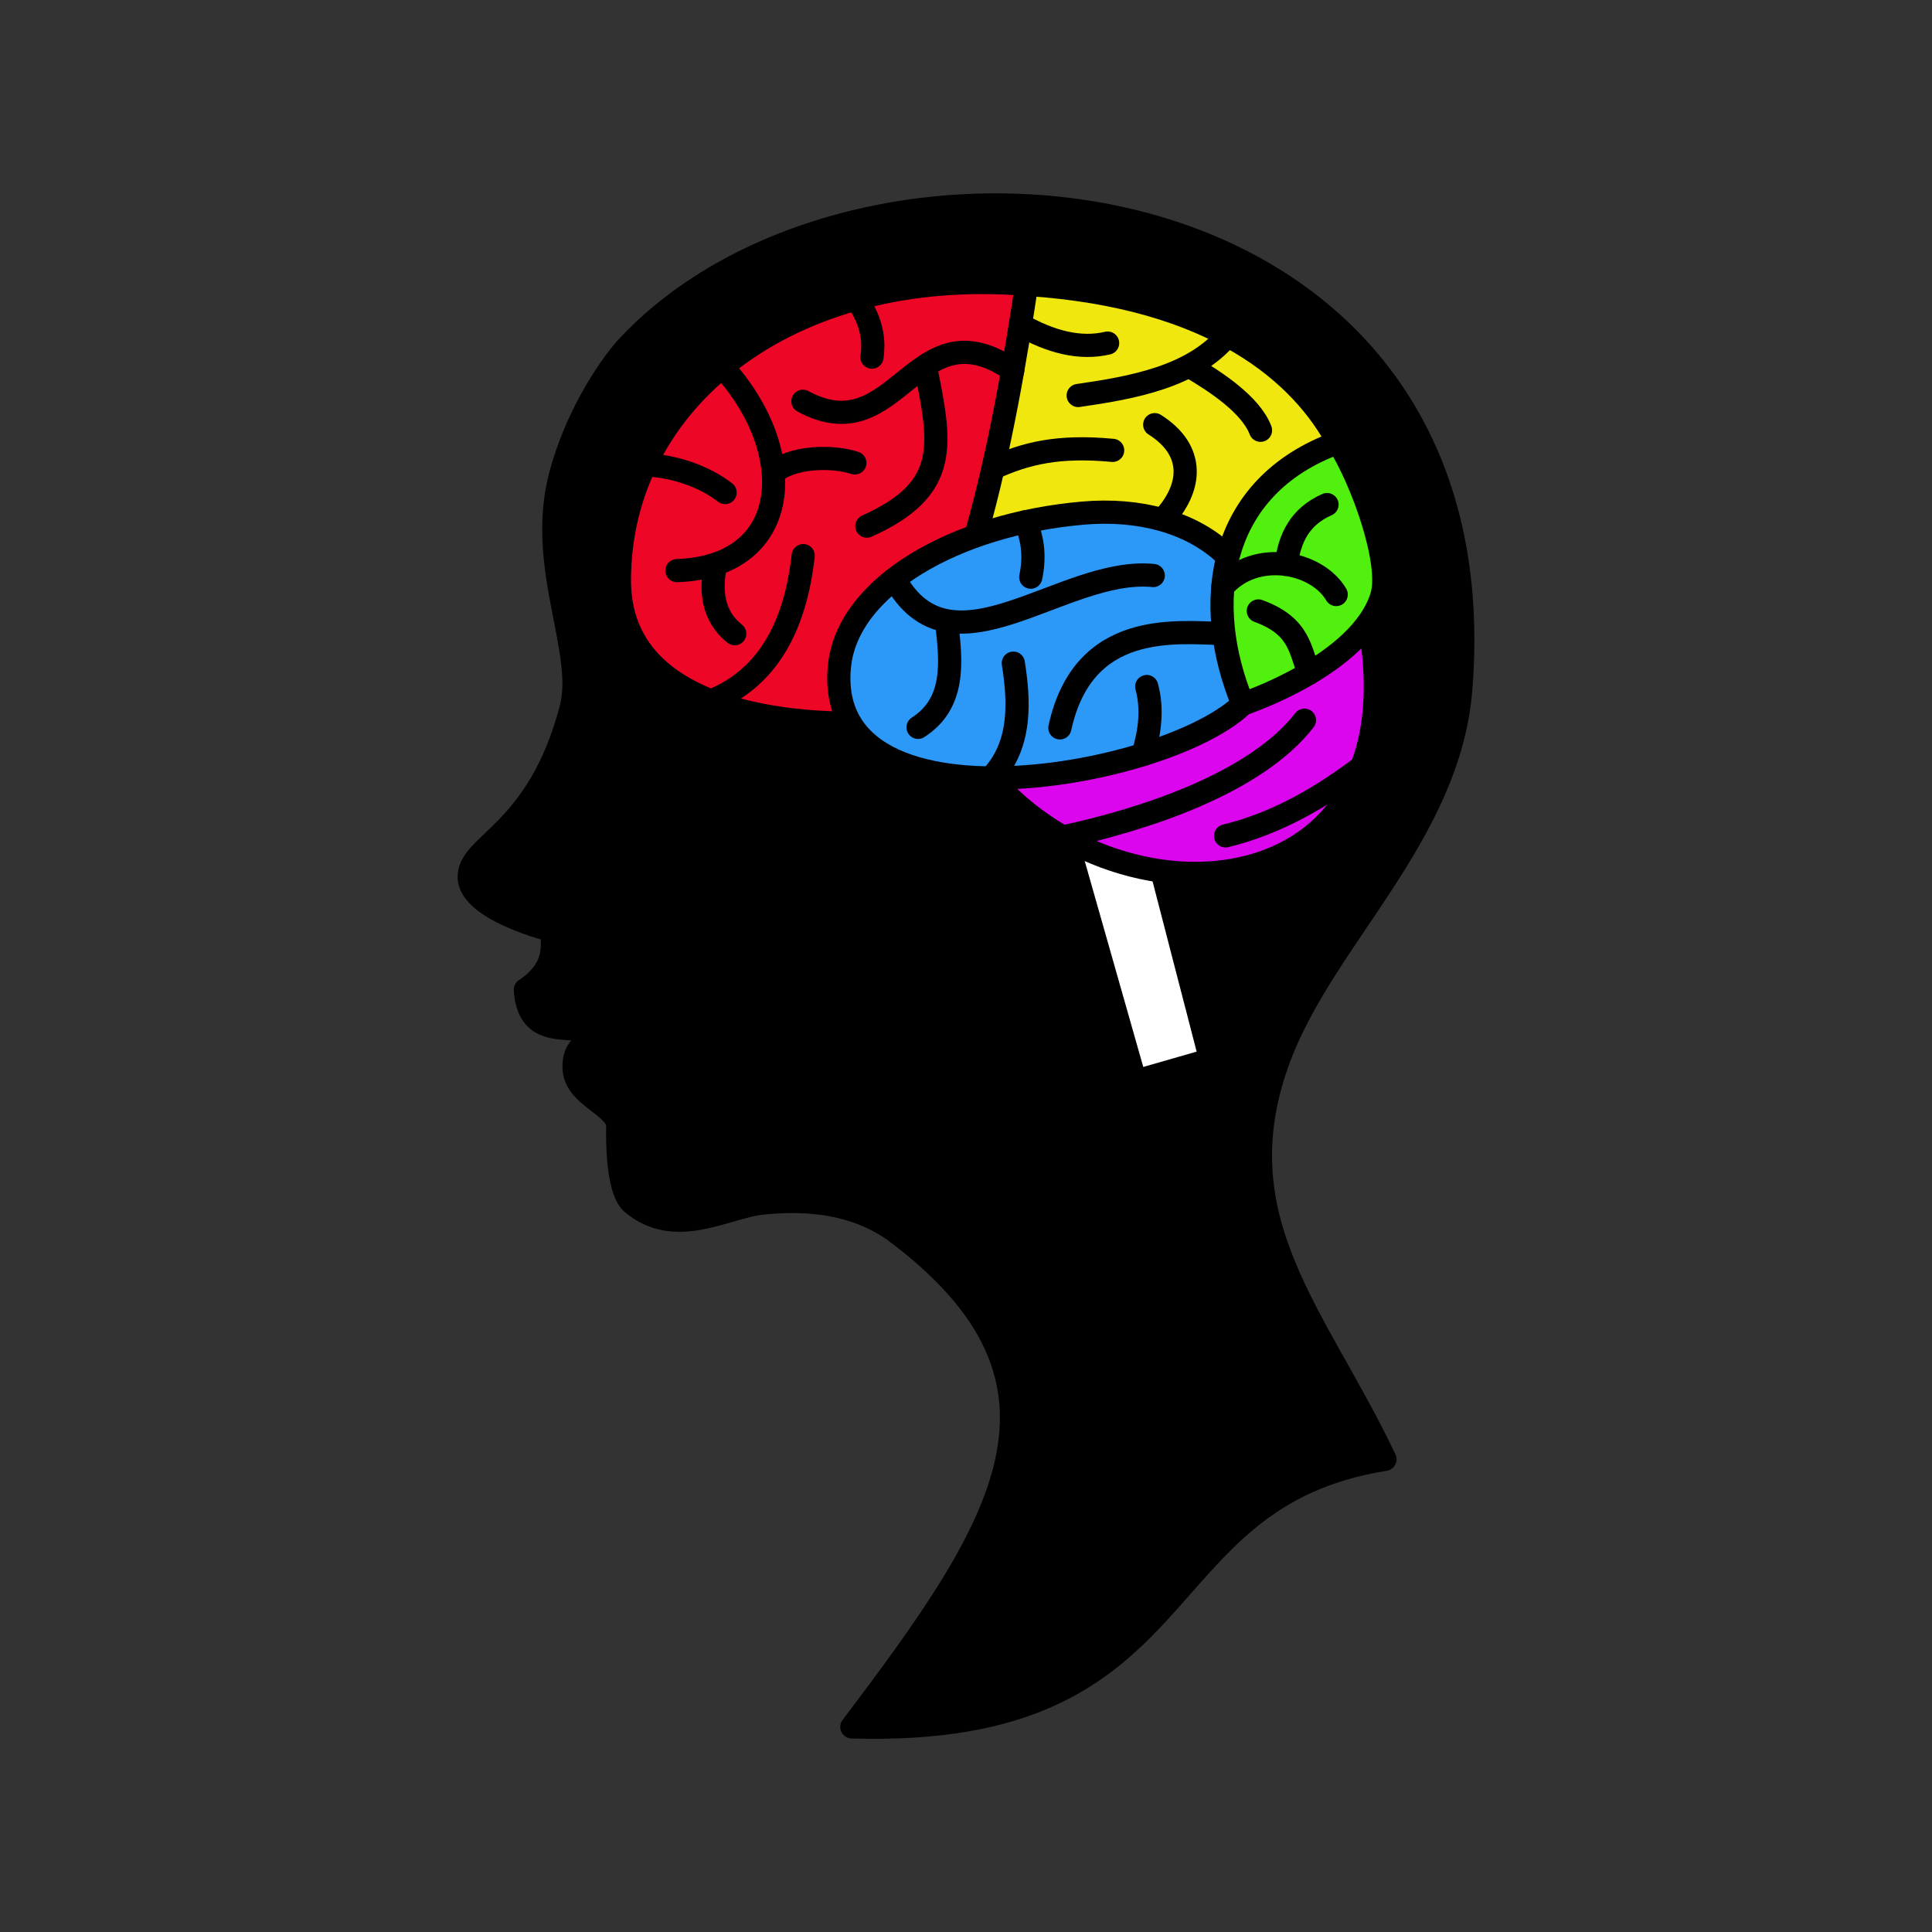 <?xml version="1.0" encoding="UTF-8" standalone="no"?><svg xmlns:svg="http://www.w3.org/2000/svg" xmlns="http://www.w3.org/2000/svg" version="1.1" style="overflow:visible" viewBox="-250 -250 500 500" height="500px" width="500px"><rect x="-250" y="-250" width="500" height="500" fill="#333333" stroke="none"/><rect fill-opacity="0" fill="rgb(0,0,0)" height="500" width="500" y="-250" x="-250" /><svg version="1.1" y="-250" x="-250" viewBox="-250 -250 500 500" height="500px" width="500px" style="overflow:visible"><g transform="rotate(0,0,0)" stroke-linejoin="round" fill="#fff"><path stroke-linecap="butt" stroke-linejoin="round" stroke-width="6" stroke-opacity="1" stroke="rgb(0,0,0)" fill="rgb(0,0,0)" d="m-88.32-159.463c59.819-65.826 227.312-50.015 216.379 87.699c-3.005 37.862-35.365 64.418-46.958 95.402c-15.662 41.858 9.663 66.704 27.326 104.036c-63.503 10.091-46.375 71.988-137.967 69.24c38.936-51.461 64.277-88.926 10.76-128.598c-5.229-3.559-15.137-8.899-33.855-6.974c-9.554 0.982-22.525 9.477-33.75 0.032c-4.458-3.751-3.718-20.699-3.718-20.699c-1.604-5.158-11.412-7.306-11.335-14.648c0.071-6.703 5.258-6.766 8.367-8.38c-7.532-3.453-20.105 2.605-20.96-11.498c7.897-5.273 7.131-10.939 6.856-15.342c0 0-20.965-5.164-21.384-13.591c-0.445-8.929 17.757-11.136 26.345-43.805c3.954-15.041-9.074-37.004-2.643-60.711c5.273-19.439 16.535-32.16 16.535-32.16z" /><path stroke-linecap="butt" stroke-linejoin="round" stroke-width="6" stroke-opacity="1" stroke="rgb(0,0,0)" fill="rgb(255,255,255)" d="m45.238-45.628l18.088 69.863l-19.512 5.607l-22.566-79.368z" /><path stroke-linecap="butt" stroke-linejoin="round" stroke="none" fill="rgb(219,6,237)" d="m104.282-89.071c14.802 79.35-73.881 81.611-104.422 31.379z" /><path stroke-linecap="round" stroke-linejoin="round" stroke-width="6" stroke-opacity="1" stroke="rgb(0,0,0)" fill="none" d="m102.463-51.593c-10.155 7.706-21.902 14.684-35.292 17.919m-42.168 0.292c21.352-4.579 49.982-13.989 62.586-30.24" /><path stroke-linecap="butt" stroke-linejoin="round" stroke-width="6" stroke-opacity="1" stroke="rgb(0,0,0)" fill="none" d="m104.282-89.071c14.802 79.35-73.881 81.611-104.422 31.379z" /><path stroke-linecap="butt" stroke-linejoin="round" stroke="none" fill="rgb(240,231,14)" d="m96.322-135.505l-38.9 53.014l-61.179-3.814l-6.559-50.414l26.013-39.689c48.986 3.148 71.332 23.359 80.626 40.901z" /><path stroke-linecap="butt" stroke-linejoin="round" stroke-width="6" stroke-opacity="1" stroke="rgb(0,0,0)" fill="none" d="m96.322-135.505l-38.9 53.014l-61.179-3.814l-6.559-50.414l26.013-39.689c48.986 3.148 71.332 23.359 80.626 40.901z" /><path stroke-linecap="round" stroke-linejoin="round" stroke-width="6" stroke-opacity="1" stroke="rgb(0,0,0)" fill="none" d="m48.84-140.095c10.565 6.667 9.76 16.412 2.009 24.616m25.372-23.167c-2.505-6.531-11.265-12.388-18.517-16.641m-43.626-10.66c7.941 4.501 15.512 6.409 22.572 4.737m31.026-1.956c-8.93 10.698-24.512 13.483-38.639 15.521m-22.039 18.816c8.519-3.88 16.875-5.927 30.952-4.617" /><path stroke-linecap="butt" stroke-linejoin="round" stroke="none" fill="rgb(238,6,38)" d="m-23.559-63.044s-66.039 5.069-66.131-36.614c-0.102-46.618 43.867-81.777 105.386-76.753c-5.42 36.233-16.443 98.873-39.257 113.365z" /><path stroke-linecap="round" stroke-linejoin="round" stroke-width="6" stroke-opacity="1" stroke="rgb(0,0,0)" fill="none" d="m-28.309-172.673c3.348 5.129 4.776 9.575 3.97 15.099m-1.322 43.733c21.936-9.799 19.072-21.556 15.132-41.491m-39.346 27.753c4.607-4.231 15.071-4.601 21.109-2.617m-54.305 0.506c7.383 0.216 15.346 2.972 20.725 7.161m-2.41 18.514c-1.527 6.695-0.831 13.499 4.898 18.017m17.724-20.203c-2.07 18.407-9.229 31.726-23.84 37.597m78.067-85.581c-25.448-17.553-29.632 21.432-54.308 8.033m-20.832-8.937c20.186 22.095 18.142 51.77-11.758 52.76" /><path stroke-linecap="butt" stroke-linejoin="round" stroke-width="6" stroke-opacity="1" stroke="rgb(0,0,0)" fill="none" d="m-23.559-63.044s-66.039 5.069-66.131-36.614c-0.102-46.618 43.867-81.777 105.386-76.753c-5.42 36.233-16.443 98.873-39.257 113.365z" /><path stroke-linecap="butt" stroke-linejoin="round" stroke="none" fill="rgb(44,152,248)" d="m30.19-117.201c-33.036 2.903-60.922 18.948-62.947 39.666c-4.783 48.924 103.14 25.495 108.209 3.814c6.696-28.616-15.698-46.077-45.265-43.479z" /><path stroke-linecap="round" stroke-linejoin="round" stroke-width="6" stroke-opacity="1" stroke="rgb(0,0,0)" fill="none" d="m15.452-114.973c1.505 3.925 2.589 8.187 1.308 14.34m30.011 28.307c1.577 5.851 0.825 11.723-0.97 17.604m20.936-31.3c-12.39-0.331-36.37-3.447-42.438 24.394m-29.359-27.728c1.286 10.691 2.386 21.308-7.348 27.594m18.802 13.093c8.326-8.588 7.263-20.592 5.855-29.708m-30.748-21.819c14.678 26.742 43.402-3.179 66.963-0.86" /><path stroke-linecap="butt" stroke-linejoin="round" stroke-width="6" stroke-opacity="1" stroke="rgb(0,0,0)" fill="none" d="m30.19-117.201c-33.036 2.903-60.922 18.948-62.947 39.666c-4.783 48.924 103.14 25.495 108.209 3.814c6.696-28.616-15.698-46.077-45.265-43.479z" /><path stroke-linecap="butt" stroke-linejoin="round" stroke="none" fill="rgb(81,240,14)" d="m96.322-135.505c6.307 10.001 13.793 31.066 11.312 39.664c-5.305 17.926-35.962 28.031-35.962 28.031c-10.632-25.515-7.172-56.246 24.65-67.695z" /><path stroke-linecap="butt" stroke-linejoin="round" stroke-width="6" stroke-opacity="1" stroke="rgb(0,0,0)" fill="none" d="m96.322-135.505c6.307 10.001 13.793 31.066 11.312 39.664c-5.305 17.926-35.962 28.031-35.962 28.031c-10.632-25.515-7.172-56.246 24.65-67.695z" /><path stroke-linecap="round" stroke-linejoin="round" stroke-width="6" stroke-opacity="1" stroke="rgb(0,0,0)" fill="none" d="m82.883-103.898c0.802-6.786 3.512-12.428 10.55-15.517m-26.963 21.272c8.351-9.671 24.285-6.605 29.339 2.006m-20.156 4.252c10.943 3.964 10.733 10.317 13.181 16.101" /></g></svg></svg>